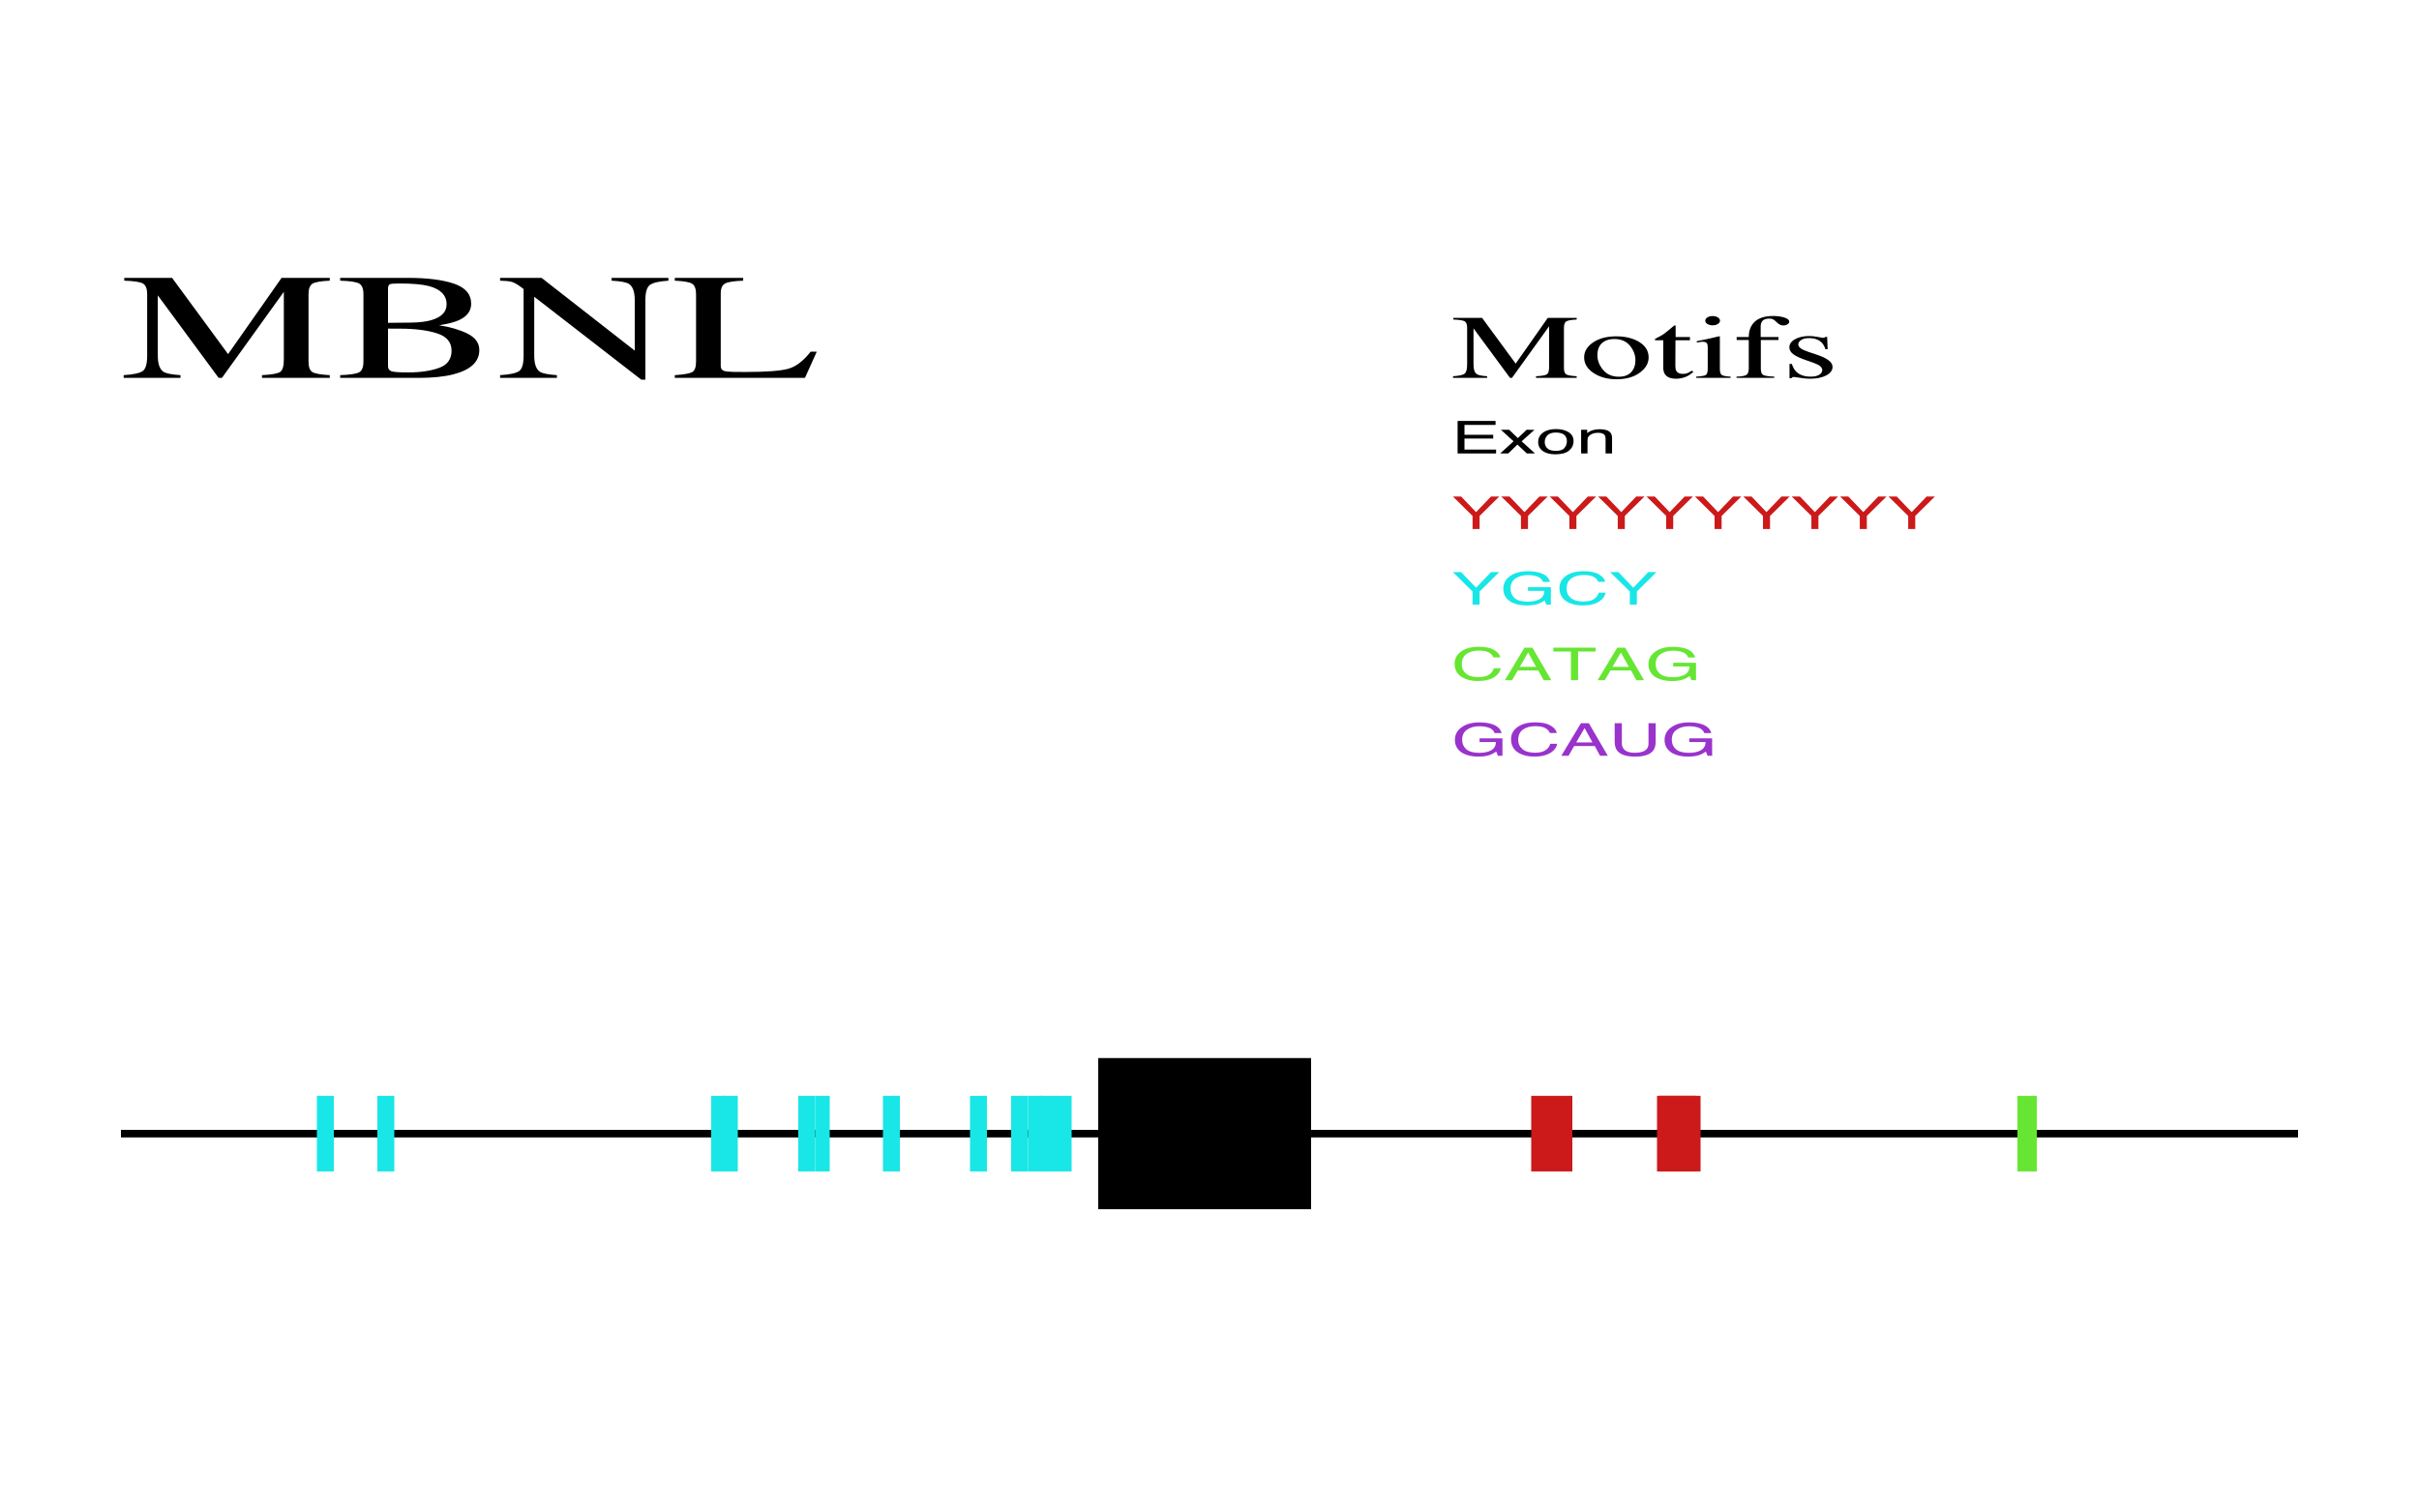 <?xml version="1.0" encoding="UTF-8"?>
<svg xmlns="http://www.w3.org/2000/svg" xmlns:xlink="http://www.w3.org/1999/xlink" width="800pt" height="500pt" viewBox="0 0 800 500" version="1.1">
<defs>
<g>
<symbol overflow="visible" id="glyph0-0">
<path style="stroke:none;" d=""/>
</symbol>
<symbol overflow="visible" id="glyph0-1">
<path style="stroke:none;" d="M 0.898 -0.902 C 4.207 -1.113 6.328 -1.582 7.266 -2.309 C 8.203 -3.031 8.672 -4.711 8.672 -7.348 L 8.672 -27.66 C 8.672 -29.469 8.215 -30.645 7.305 -31.188 C 6.395 -31.734 4.324 -32.055 1.094 -32.152 L 1.094 -33.082 L 16.914 -33.082 L 35.43 -7.859 L 53.125 -33.082 L 69.062 -33.082 L 69.062 -32.152 C 66.094 -32.023 64.18 -31.684 63.32 -31.141 C 62.461 -30.594 62.031 -29.434 62.031 -27.66 L 62.031 -5.422 C 62.031 -3.598 62.461 -2.43 63.32 -1.918 C 64.18 -1.406 66.094 -1.066 69.062 -0.902 L 69.062 0 L 46.641 0 L 46.641 -0.902 C 49.871 -1.066 51.883 -1.43 52.676 -1.988 C 53.469 -2.551 53.867 -3.891 53.867 -6.008 L 53.867 -28.469 L 33.398 0 L 32.305 0 L 12.188 -27.297 L 12.188 -7.348 C 12.188 -4.613 12.824 -2.832 14.102 -2 C 14.934 -1.465 16.797 -1.098 19.688 -0.902 L 19.688 0 L 0.898 0 Z M 0.898 -0.902 "/>
</symbol>
<symbol overflow="visible" id="glyph0-2">
<path style="stroke:none;" d="M 23.789 -1.805 C 27.879 -1.805 31.301 -2.305 34.062 -3.297 C 36.824 -4.289 38.203 -6.191 38.203 -9.008 C 38.203 -11.809 36.59 -13.719 33.359 -14.746 C 30.129 -15.773 26.016 -16.285 21.016 -16.285 C 19.793 -16.285 19.016 -16.285 18.691 -16.285 C 18.367 -16.285 17.863 -16.293 17.188 -16.309 L 17.188 -3.859 C 17.188 -2.996 17.578 -2.438 18.359 -2.184 C 19.141 -1.934 20.949 -1.805 23.789 -1.805 Z M 1.367 -0.902 C 4.598 -1.016 6.688 -1.332 7.637 -1.844 C 8.586 -2.355 9.062 -3.547 9.062 -5.422 L 9.062 -27.66 C 9.062 -29.5 8.586 -30.684 7.637 -31.215 C 6.688 -31.742 4.598 -32.055 1.367 -32.152 L 1.367 -33.082 L 23.789 -33.082 C 30.195 -33.082 35.281 -32.438 39.043 -31.152 C 42.805 -29.867 44.688 -27.652 44.688 -24.512 C 44.688 -22.152 43.371 -20.359 40.742 -19.141 C 39.258 -18.441 37.031 -17.863 34.062 -17.406 C 37.734 -16.852 40.871 -15.93 43.477 -14.637 C 46.082 -13.344 47.383 -11.531 47.383 -9.203 C 47.383 -5.297 44.492 -2.613 38.711 -1.148 C 35.664 -0.383 31.914 0 27.461 0 L 1.367 0 Z M 24.805 -18.285 C 27.488 -18.32 29.715 -18.586 31.484 -19.094 C 34.871 -20.07 36.562 -21.816 36.562 -24.34 C 36.562 -27.32 34.609 -29.328 30.703 -30.371 C 28.543 -30.941 25.262 -31.227 20.859 -31.227 C 19.191 -31.227 18.164 -31.137 17.773 -30.957 C 17.383 -30.777 17.188 -30.289 17.188 -29.492 L 17.188 -18.211 Z M 24.805 -18.285 "/>
</symbol>
<symbol overflow="visible" id="glyph0-3">
<path style="stroke:none;" d="M 0.898 -0.902 C 4.207 -1.113 6.328 -1.582 7.266 -2.309 C 8.203 -3.031 8.672 -4.711 8.672 -7.348 L 8.672 -29.395 L 7.578 -30.199 C 6.406 -31.062 5.41 -31.598 4.59 -31.801 C 3.77 -32.004 2.539 -32.121 0.898 -32.152 L 0.898 -33.082 L 14.609 -33.082 L 45.43 -9.008 L 45.43 -25.734 C 45.43 -28.484 44.777 -30.273 43.477 -31.102 C 42.617 -31.641 40.715 -31.992 37.773 -32.152 L 37.773 -33.082 L 56.562 -33.082 L 56.562 -32.152 C 53.516 -31.957 51.484 -31.492 50.469 -30.762 C 49.453 -30.031 48.945 -28.352 48.945 -25.734 L 48.945 0.586 L 47.578 0.586 L 12.188 -26.832 L 12.188 -7.348 C 12.188 -4.613 12.824 -2.832 14.102 -2 C 14.934 -1.465 16.797 -1.098 19.688 -0.902 L 19.688 0 L 0.898 0 Z M 0.898 -0.902 "/>
</symbol>
<symbol overflow="visible" id="glyph0-4">
<path style="stroke:none;" d="M 0.898 -0.902 C 3.84 -1.098 5.75 -1.43 6.621 -1.891 C 7.492 -2.355 7.93 -3.531 7.93 -5.422 L 7.93 -27.66 C 7.93 -29.434 7.5 -30.594 6.641 -31.141 C 5.781 -31.688 3.867 -32.023 0.898 -32.152 L 0.898 -33.082 L 23.516 -33.082 L 23.516 -32.152 C 20.574 -32.055 18.602 -31.754 17.598 -31.25 C 16.594 -30.746 16.094 -29.664 16.094 -28.004 L 16.094 -3.98 C 16.094 -3.426 16.242 -2.992 16.543 -2.672 C 16.844 -2.355 17.5 -2.156 18.516 -2.074 C 19.113 -2.027 19.746 -1.992 20.41 -1.977 C 21.074 -1.961 22.316 -1.953 24.141 -1.953 C 31.25 -1.953 36.055 -2.32 38.555 -3.051 C 41.055 -3.785 43.477 -5.656 45.82 -8.668 L 47.852 -8.668 L 43.945 0 L 0.898 0 Z M 0.898 -0.902 "/>
</symbol>
<symbol overflow="visible" id="glyph1-0">
<path style="stroke:none;" d=""/>
</symbol>
<symbol overflow="visible" id="glyph1-1">
<path style="stroke:none;" d="M 0.539 -0.543 C 2.523 -0.668 3.797 -0.949 4.359 -1.383 C 4.922 -1.82 5.203 -2.828 5.203 -4.41 L 5.203 -16.598 C 5.203 -17.68 4.93 -18.387 4.383 -18.715 C 3.836 -19.039 2.594 -19.234 0.656 -19.293 L 0.656 -19.848 L 10.148 -19.848 L 21.258 -4.719 L 31.875 -19.848 L 41.438 -19.848 L 41.438 -19.293 C 39.656 -19.215 38.508 -19.012 37.992 -18.684 C 37.477 -18.355 37.219 -17.66 37.219 -16.598 L 37.219 -3.25 C 37.219 -2.156 37.477 -1.457 37.992 -1.148 C 38.508 -0.844 39.656 -0.641 41.438 -0.543 L 41.438 0 L 27.984 0 L 27.984 -0.543 C 29.922 -0.641 31.129 -0.855 31.605 -1.195 C 32.082 -1.531 32.32 -2.336 32.32 -3.602 L 32.32 -17.078 L 20.039 0 L 19.383 0 L 7.312 -16.375 L 7.312 -4.41 C 7.312 -2.77 7.695 -1.699 8.461 -1.203 C 8.961 -0.879 10.078 -0.66 11.812 -0.543 L 11.812 0 L 0.539 0 Z M 0.539 -0.543 "/>
</symbol>
<symbol overflow="visible" id="glyph1-2">
<path style="stroke:none;" d="M 1.219 -6.797 C 1.219 -8.742 2.207 -10.383 4.184 -11.727 C 6.16 -13.07 8.703 -13.742 11.812 -13.742 C 14.906 -13.742 17.469 -13.105 19.5 -11.836 C 21.531 -10.566 22.547 -8.875 22.547 -6.766 C 22.547 -4.824 21.562 -3.133 19.594 -1.699 C 17.625 -0.266 15.078 0.453 11.953 0.453 C 8.953 0.453 6.414 -0.234 4.336 -1.609 C 2.258 -2.988 1.219 -4.719 1.219 -6.797 Z M 11.156 -12.859 C 9.922 -12.859 8.852 -12.609 7.945 -12.102 C 6.383 -11.211 5.602 -9.68 5.602 -7.5 C 5.602 -5.762 6.23 -4.141 7.488 -2.637 C 8.746 -1.133 10.492 -0.383 12.727 -0.383 C 14.477 -0.383 15.824 -0.883 16.77 -1.891 C 17.715 -2.895 18.188 -4.215 18.188 -5.844 C 18.188 -7.535 17.586 -9.125 16.383 -10.621 C 15.18 -12.113 13.438 -12.859 11.156 -12.859 Z M 11.156 -12.859 "/>
</symbol>
<symbol overflow="visible" id="glyph1-3">
<path style="stroke:none;" d="M 12.211 -13.508 L 12.211 -12.453 L 7.43 -12.453 L 7.383 -4.016 C 7.383 -3.273 7.484 -2.711 7.688 -2.328 C 8.062 -1.656 8.797 -1.32 9.891 -1.32 C 10.453 -1.32 10.941 -1.402 11.355 -1.566 C 11.77 -1.734 12.242 -1.996 12.773 -2.359 L 13.383 -2.035 L 12.867 -1.598 C 12.055 -0.914 11.195 -0.43 10.289 -0.148 C 9.383 0.137 8.508 0.277 7.664 0.277 C 5.82 0.277 4.57 -0.234 3.914 -1.258 C 3.555 -1.816 3.375 -2.586 3.375 -3.574 L 3.375 -12.453 L 0.82 -12.453 C 0.742 -12.48 0.684 -12.508 0.645 -12.539 C 0.605 -12.57 0.586 -12.609 0.586 -12.656 C 0.586 -12.754 0.621 -12.828 0.691 -12.883 C 0.762 -12.938 0.984 -13.062 1.359 -13.258 C 2.438 -13.812 3.215 -14.266 3.691 -14.613 C 4.168 -14.961 5.289 -15.875 7.055 -17.359 C 7.258 -17.359 7.379 -17.348 7.418 -17.328 C 7.457 -17.309 7.477 -17.234 7.477 -17.109 L 7.477 -13.508 Z M 12.211 -13.508 "/>
</symbol>
<symbol overflow="visible" id="glyph1-4">
<path style="stroke:none;" d="M 3.938 -18.91 C 3.938 -19.332 4.172 -19.691 4.641 -19.996 C 5.109 -20.297 5.688 -20.449 6.375 -20.449 C 7.047 -20.449 7.621 -20.301 8.098 -20.004 C 8.574 -19.703 8.812 -19.34 8.812 -18.91 C 8.812 -18.492 8.574 -18.133 8.098 -17.836 C 7.621 -17.539 7.047 -17.387 6.375 -17.387 C 5.688 -17.387 5.109 -17.535 4.641 -17.836 C 4.172 -18.133 3.938 -18.492 3.938 -18.91 Z M 0.938 -0.41 C 2.609 -0.508 3.664 -0.688 4.102 -0.945 C 4.539 -1.203 4.758 -1.906 4.758 -3.047 L 4.758 -10.035 C 4.758 -10.668 4.688 -11.109 4.547 -11.352 C 4.312 -11.754 3.82 -11.953 3.07 -11.953 C 2.898 -11.953 2.73 -11.945 2.566 -11.922 C 2.402 -11.902 1.93 -11.828 1.148 -11.688 L 1.148 -12.145 L 2.156 -12.348 C 4.891 -12.906 6.797 -13.324 7.875 -13.609 C 8.312 -13.727 8.594 -13.785 8.719 -13.785 C 8.75 -13.715 8.766 -13.641 8.766 -13.562 L 8.766 -3.047 C 8.766 -1.934 8.98 -1.234 9.41 -0.953 C 9.84 -0.668 10.812 -0.488 12.328 -0.41 L 12.328 0 L 0.938 0 Z M 0.938 -0.41 "/>
</symbol>
<symbol overflow="visible" id="glyph1-5">
<path style="stroke:none;" d="M 0.938 -0.41 C 2.594 -0.461 3.684 -0.652 4.207 -0.988 C 4.73 -1.324 4.992 -2.035 4.992 -3.121 L 4.992 -12.523 L 0.984 -12.523 L 0.984 -13.508 L 4.992 -13.508 C 4.992 -15.051 5.328 -16.352 6 -17.418 C 7.281 -19.457 9.633 -20.477 13.055 -20.477 C 14.43 -20.477 15.66 -20.309 16.746 -19.965 C 17.832 -19.625 18.375 -19.164 18.375 -18.59 C 18.375 -18.266 18.188 -17.977 17.812 -17.727 C 17.438 -17.473 16.984 -17.344 16.453 -17.344 C 16 -17.344 15.609 -17.43 15.281 -17.602 C 14.953 -17.773 14.562 -18.07 14.109 -18.5 L 13.711 -18.883 C 13.492 -19.086 13.234 -19.262 12.938 -19.402 C 12.641 -19.543 12.227 -19.613 11.695 -19.613 C 10.508 -19.613 9.703 -19.25 9.281 -18.516 C 9.047 -18.125 8.93 -17.613 8.93 -16.977 L 8.93 -13.508 L 14.812 -13.508 L 14.812 -12.523 L 8.977 -12.523 L 8.977 -3.121 C 8.977 -2.016 9.215 -1.312 9.691 -1.004 C 10.168 -0.695 11.414 -0.5 13.43 -0.41 L 13.43 0 L 0.938 0 Z M 0.938 -0.41 "/>
</symbol>
<symbol overflow="visible" id="glyph1-6">
<path style="stroke:none;" d="M 2.484 -4.613 L 3.258 -4.613 C 3.617 -3.5 4.102 -2.648 4.711 -2.051 C 5.805 -0.957 7.406 -0.41 9.516 -0.41 C 10.688 -0.41 11.613 -0.613 12.293 -1.02 C 12.973 -1.422 13.312 -1.949 13.312 -2.594 C 13.312 -3.004 13.117 -3.398 12.727 -3.781 C 12.336 -4.16 11.648 -4.531 10.664 -4.891 L 8.039 -5.828 C 6.117 -6.473 4.703 -7.125 3.797 -7.777 C 2.891 -8.434 2.438 -9.203 2.438 -10.094 C 2.438 -11.188 3.062 -12.086 4.312 -12.789 C 5.562 -13.492 7.133 -13.844 9.023 -13.844 C 9.852 -13.844 10.762 -13.746 11.754 -13.551 C 12.746 -13.355 13.305 -13.258 13.43 -13.258 C 13.711 -13.258 13.914 -13.281 14.039 -13.328 C 14.164 -13.379 14.273 -13.457 14.367 -13.562 L 14.93 -13.562 L 15.094 -9.477 L 14.367 -9.477 C 14.055 -10.426 13.633 -11.164 13.102 -11.688 C 12.133 -12.664 10.734 -13.156 8.906 -13.156 C 7.812 -13.156 6.953 -12.945 6.328 -12.523 C 5.703 -12.105 5.391 -11.609 5.391 -11.047 C 5.391 -10.148 6.469 -9.344 8.625 -8.641 L 11.719 -7.602 C 15.047 -6.469 16.711 -5.152 16.711 -3.648 C 16.711 -2.496 16.02 -1.555 14.637 -0.82 C 13.254 -0.086 11.445 0.277 9.211 0.277 C 8.273 0.277 7.211 0.18 6.023 -0.016 C 4.836 -0.211 4.133 -0.309 3.914 -0.309 C 3.727 -0.309 3.562 -0.266 3.422 -0.184 C 3.281 -0.102 3.172 0 3.094 0.117 L 2.484 0.117 Z M 2.484 -4.613 "/>
</symbol>
<symbol overflow="visible" id="glyph2-0">
<path style="stroke:none;" d=""/>
</symbol>
<symbol overflow="visible" id="glyph2-1">
<path style="stroke:none;" d="M 2.051 -10.758 L 14.602 -10.758 L 14.602 -9.441 L 4.324 -9.441 L 4.324 -6.176 L 13.828 -6.176 L 13.828 -4.93 L 4.324 -4.93 L 4.324 -1.281 L 14.777 -1.281 L 14.777 0 L 2.051 0 Z M 2.051 -10.758 "/>
</symbol>
<symbol overflow="visible" id="glyph2-2">
<path style="stroke:none;" d="M 0.352 -7.844 L 3.082 -7.844 L 5.965 -5.082 L 8.883 -7.844 L 11.449 -7.809 L 7.219 -4.02 L 11.637 0 L 8.941 0 L 5.824 -2.945 L 2.801 0 L 0.129 0 L 4.547 -4.02 Z M 0.352 -7.844 "/>
</symbol>
<symbol overflow="visible" id="glyph2-3">
<path style="stroke:none;" d="M 6.527 -0.852 C 7.926 -0.852 8.883 -1.18 9.406 -1.844 C 9.926 -2.504 10.184 -3.238 10.184 -4.051 C 10.184 -4.781 9.996 -5.379 9.621 -5.836 C 9.027 -6.559 8.004 -6.922 6.551 -6.922 C 5.262 -6.922 4.324 -6.613 3.738 -6 C 3.152 -5.383 2.859 -4.641 2.859 -3.773 C 2.859 -2.938 3.152 -2.242 3.738 -1.684 C 4.324 -1.129 5.254 -0.852 6.527 -0.852 Z M 6.609 -8.07 C 8.227 -8.07 9.594 -7.734 10.711 -7.062 C 11.828 -6.387 12.387 -5.395 12.387 -4.086 C 12.387 -2.82 11.895 -1.777 10.91 -0.953 C 9.926 -0.129 8.398 0.285 6.328 0.285 C 4.602 0.285 3.23 -0.078 2.215 -0.809 C 1.199 -1.539 0.691 -2.52 0.691 -3.75 C 0.691 -5.07 1.227 -6.117 2.297 -6.898 C 3.367 -7.68 4.805 -8.07 6.609 -8.07 Z M 6.609 -8.07 "/>
</symbol>
<symbol overflow="visible" id="glyph2-4">
<path style="stroke:none;" d="M 1.547 -7.844 L 3.551 -7.844 L 3.551 -6.73 C 4.145 -7.191 4.773 -7.52 5.438 -7.719 C 6.102 -7.918 6.84 -8.02 7.652 -8.02 C 9.434 -8.02 10.637 -7.633 11.262 -6.855 C 11.605 -6.43 11.777 -5.824 11.777 -5.031 L 11.777 0 L 9.633 0 L 9.633 -4.945 C 9.633 -5.422 9.52 -5.809 9.293 -6.102 C 8.918 -6.59 8.238 -6.832 7.254 -6.832 C 6.754 -6.832 6.344 -6.801 6.023 -6.738 C 5.445 -6.633 4.938 -6.414 4.5 -6.094 C 4.148 -5.836 3.922 -5.566 3.812 -5.293 C 3.707 -5.016 3.656 -4.621 3.656 -4.109 L 3.656 0 L 1.547 0 Z M 1.547 -7.844 "/>
</symbol>
<symbol overflow="visible" id="glyph2-5">
<path style="stroke:none;" d="M 0.492 -10.758 L 3.211 -10.758 L 8.156 -5.59 L 13.102 -10.758 L 15.832 -10.758 L 9.328 -4.336 L 9.328 0 L 6.996 0 L 6.996 -4.336 Z M 0.492 -10.758 "/>
</symbol>
<symbol overflow="visible" id="glyph2-6">
<path style="stroke:none;" d="M 9.27 -11.039 C 10.887 -11.039 12.285 -10.844 13.465 -10.453 C 15.176 -9.891 16.223 -8.906 16.605 -7.5 L 14.297 -7.5 C 14.016 -8.285 13.434 -8.859 12.551 -9.219 C 11.668 -9.578 10.555 -9.758 9.211 -9.758 C 7.617 -9.758 6.273 -9.383 5.188 -8.637 C 4.098 -7.891 3.551 -6.773 3.551 -5.297 C 3.551 -4.016 4 -2.977 4.898 -2.172 C 5.797 -1.367 7.262 -0.969 9.293 -0.969 C 10.848 -0.969 12.133 -1.25 13.156 -1.812 C 14.176 -2.375 14.695 -3.289 14.719 -4.547 L 9.328 -4.547 L 9.328 -5.758 L 16.887 -5.758 L 16.887 0 L 15.387 0 L 14.824 -1.383 C 14.035 -0.844 13.336 -0.465 12.727 -0.258 C 11.703 0.105 10.402 0.285 8.824 0.285 C 6.785 0.285 5.031 -0.125 3.562 -0.953 C 1.961 -1.988 1.16 -3.406 1.16 -5.215 C 1.16 -7.016 1.941 -8.449 3.504 -9.516 C 4.988 -10.531 6.91 -11.039 9.27 -11.039 Z M 9.27 -11.039 "/>
</symbol>
<symbol overflow="visible" id="glyph2-7">
<path style="stroke:none;" d="M 9.082 -11.051 C 11.262 -11.051 12.953 -10.695 14.156 -9.977 C 15.359 -9.258 16.027 -8.441 16.16 -7.531 L 13.887 -7.531 C 13.629 -8.223 13.117 -8.773 12.344 -9.176 C 11.574 -9.582 10.496 -9.785 9.105 -9.785 C 7.41 -9.785 6.039 -9.414 5 -8.668 C 3.957 -7.922 3.434 -6.781 3.434 -5.242 C 3.434 -3.984 3.906 -2.961 4.844 -2.18 C 5.785 -1.395 7.191 -1.004 9.059 -1.004 C 10.777 -1.004 12.086 -1.414 12.984 -2.242 C 13.461 -2.676 13.816 -3.246 14.051 -3.953 L 16.324 -3.953 C 16.121 -2.82 15.449 -1.871 14.309 -1.105 C 12.941 -0.184 11.098 0.277 8.777 0.277 C 6.777 0.277 5.098 -0.102 3.738 -0.855 C 1.949 -1.859 1.055 -3.402 1.055 -5.492 C 1.055 -7.078 1.727 -8.383 3.07 -9.398 C 4.523 -10.5 6.527 -11.051 9.082 -11.051 Z M 9.082 -11.051 "/>
</symbol>
<symbol overflow="visible" id="glyph2-8">
<path style="stroke:none;" d="M 10.664 -4.41 L 8.051 -9.164 L 5.273 -4.41 Z M 6.832 -10.758 L 9.469 -10.758 L 15.715 0 L 13.16 0 L 11.414 -3.223 L 4.605 -3.223 L 2.742 0 L 0.352 0 Z M 6.832 -10.758 "/>
</symbol>
<symbol overflow="visible" id="glyph2-9">
<path style="stroke:none;" d="M 14.355 -10.758 L 14.355 -9.477 L 8.555 -9.477 L 8.555 0 L 6.188 0 L 6.188 -9.477 L 0.387 -9.477 L 0.387 -10.758 Z M 14.355 -10.758 "/>
</symbol>
<symbol overflow="visible" id="glyph2-10">
<path style="stroke:none;" d="M 4.359 -10.758 L 4.359 -4.109 C 4.359 -3.328 4.594 -2.68 5.062 -2.16 C 5.758 -1.379 6.93 -0.988 8.578 -0.988 C 10.555 -0.988 11.898 -1.41 12.609 -2.258 C 12.992 -2.715 13.184 -3.332 13.184 -4.109 L 13.184 -10.758 L 15.551 -10.758 L 15.551 -4.719 C 15.551 -3.395 15.266 -2.375 14.695 -1.664 C 13.648 -0.363 11.672 0.285 8.766 0.285 C 5.859 0.285 3.887 -0.363 2.848 -1.664 C 2.277 -2.375 1.992 -3.395 1.992 -4.719 L 1.992 -10.758 Z M 4.359 -10.758 "/>
</symbol>
</g>
</defs>
<g id="surface5">
<g style="fill:rgb(0%,0%,0%);fill-opacity:1;">
  <use xlink:href="#glyph0-1" x="40" y="125"/>
  <use xlink:href="#glyph0-2" x="111.133" y="125"/>
  <use xlink:href="#glyph0-3" x="164.492" y="125"/>
  <use xlink:href="#glyph0-4" x="222.266" y="125"/>
</g>
<g style="fill:rgb(0%,0%,0%);fill-opacity:1;">
  <use xlink:href="#glyph1-1" x="480" y="125"/>
  <use xlink:href="#glyph1-2" x="522.68" y="125"/>
  <use xlink:href="#glyph1-3" x="546.68" y="125"/>
  <use xlink:href="#glyph1-4" x="560.016" y="125"/>
  <use xlink:href="#glyph1-5" x="573.352" y="125"/>
  <use xlink:href="#glyph1-6" x="589.336" y="125"/>
</g>
<g style="fill:rgb(0%,0%,0%);fill-opacity:1;">
  <use xlink:href="#glyph2-1" x="480" y="150"/>
  <use xlink:href="#glyph2-2" x="496.008" y="150"/>
  <use xlink:href="#glyph2-3" x="508.008" y="150"/>
  <use xlink:href="#glyph2-4" x="521.355" y="150"/>
</g>
<path style="fill:none;stroke-width:0.005;stroke-linecap:butt;stroke-linejoin:miter;stroke:rgb(0%,0%,0%);stroke-opacity:1;stroke-miterlimit:10;" d="M 0.05 0.75 L 0.95 0.75 " transform="matrix(800,0,0,500,0,0)"/>
<path style="fill:none;stroke-width:0.1;stroke-linecap:butt;stroke-linejoin:miter;stroke:rgb(0%,0%,0%);stroke-opacity:1;stroke-miterlimit:10;" d="M 0.454 0.75 L 0.542 0.75 " transform="matrix(800,0,0,500,0,0)"/>
<g style="fill:rgb(80%,10%,10%);fill-opacity:1;">
  <use xlink:href="#glyph2-5" x="480" y="175"/>
  <use xlink:href="#glyph2-5" x="496.008" y="175"/>
  <use xlink:href="#glyph2-5" x="512.016" y="175"/>
  <use xlink:href="#glyph2-5" x="528.023" y="175"/>
  <use xlink:href="#glyph2-5" x="544.031" y="175"/>
  <use xlink:href="#glyph2-5" x="560.039" y="175"/>
  <use xlink:href="#glyph2-5" x="576.047" y="175"/>
  <use xlink:href="#glyph2-5" x="592.055" y="175"/>
  <use xlink:href="#glyph2-5" x="608.062" y="175"/>
  <use xlink:href="#glyph2-5" x="624.07" y="175"/>
</g>
<path style="fill:none;stroke-width:0.05;stroke-linecap:butt;stroke-linejoin:miter;stroke:rgb(80%,10%,10%);stroke-opacity:1;stroke-miterlimit:10;" d="M 0.633 0.75 L 0.65 0.75 " transform="matrix(800,0,0,500,0,0)"/>
<path style="fill:none;stroke-width:0.05;stroke-linecap:butt;stroke-linejoin:miter;stroke:rgb(80%,10%,10%);stroke-opacity:1;stroke-miterlimit:10;" d="M 0.685 0.75 L 0.701 0.75 " transform="matrix(800,0,0,500,0,0)"/>
<path style="fill:none;stroke-width:0.05;stroke-linecap:butt;stroke-linejoin:miter;stroke:rgb(80%,10%,10%);stroke-opacity:1;stroke-miterlimit:10;" d="M 0.686 0.75 L 0.703 0.75 " transform="matrix(800,0,0,500,0,0)"/>
<g style="fill:rgb(10%,90%,90%);fill-opacity:1;">
  <use xlink:href="#glyph2-5" x="480" y="200"/>
  <use xlink:href="#glyph2-6" x="496.008" y="200"/>
  <use xlink:href="#glyph2-7" x="514.676" y="200"/>
  <use xlink:href="#glyph2-5" x="532.008" y="200"/>
</g>
<path style="fill:none;stroke-width:0.05;stroke-linecap:butt;stroke-linejoin:miter;stroke:rgb(10%,90%,90%);stroke-opacity:1;stroke-miterlimit:10;" d="M 0.131 0.75 L 0.138 0.75 " transform="matrix(800,0,0,500,0,0)"/>
<path style="fill:none;stroke-width:0.05;stroke-linecap:butt;stroke-linejoin:miter;stroke:rgb(10%,90%,90%);stroke-opacity:1;stroke-miterlimit:10;" d="M 0.156 0.75 L 0.163 0.75 " transform="matrix(800,0,0,500,0,0)"/>
<path style="fill:none;stroke-width:0.05;stroke-linecap:butt;stroke-linejoin:miter;stroke:rgb(10%,90%,90%);stroke-opacity:1;stroke-miterlimit:10;" d="M 0.294 0.75 L 0.3 0.75 " transform="matrix(800,0,0,500,0,0)"/>
<path style="fill:none;stroke-width:0.05;stroke-linecap:butt;stroke-linejoin:miter;stroke:rgb(10%,90%,90%);stroke-opacity:1;stroke-miterlimit:10;" d="M 0.299 0.75 L 0.305 0.75 " transform="matrix(800,0,0,500,0,0)"/>
<path style="fill:none;stroke-width:0.05;stroke-linecap:butt;stroke-linejoin:miter;stroke:rgb(10%,90%,90%);stroke-opacity:1;stroke-miterlimit:10;" d="M 0.33 0.75 L 0.337 0.75 " transform="matrix(800,0,0,500,0,0)"/>
<path style="fill:none;stroke-width:0.05;stroke-linecap:butt;stroke-linejoin:miter;stroke:rgb(10%,90%,90%);stroke-opacity:1;stroke-miterlimit:10;" d="M 0.337 0.75 L 0.343 0.75 " transform="matrix(800,0,0,500,0,0)"/>
<path style="fill:none;stroke-width:0.05;stroke-linecap:butt;stroke-linejoin:miter;stroke:rgb(10%,90%,90%);stroke-opacity:1;stroke-miterlimit:10;" d="M 0.365 0.75 L 0.372 0.75 " transform="matrix(800,0,0,500,0,0)"/>
<path style="fill:none;stroke-width:0.05;stroke-linecap:butt;stroke-linejoin:miter;stroke:rgb(10%,90%,90%);stroke-opacity:1;stroke-miterlimit:10;" d="M 0.401 0.75 L 0.408 0.75 " transform="matrix(800,0,0,500,0,0)"/>
<path style="fill:none;stroke-width:0.05;stroke-linecap:butt;stroke-linejoin:miter;stroke:rgb(10%,90%,90%);stroke-opacity:1;stroke-miterlimit:10;" d="M 0.418 0.75 L 0.425 0.75 " transform="matrix(800,0,0,500,0,0)"/>
<path style="fill:none;stroke-width:0.05;stroke-linecap:butt;stroke-linejoin:miter;stroke:rgb(10%,90%,90%);stroke-opacity:1;stroke-miterlimit:10;" d="M 0.425 0.75 L 0.431 0.75 " transform="matrix(800,0,0,500,0,0)"/>
<path style="fill:none;stroke-width:0.05;stroke-linecap:butt;stroke-linejoin:miter;stroke:rgb(10%,90%,90%);stroke-opacity:1;stroke-miterlimit:10;" d="M 0.43 0.75 L 0.436 0.75 " transform="matrix(800,0,0,500,0,0)"/>
<path style="fill:none;stroke-width:0.05;stroke-linecap:butt;stroke-linejoin:miter;stroke:rgb(10%,90%,90%);stroke-opacity:1;stroke-miterlimit:10;" d="M 0.436 0.75 L 0.443 0.75 " transform="matrix(800,0,0,500,0,0)"/>
<g style="fill:rgb(40%,90%,20%);fill-opacity:1;">
  <use xlink:href="#glyph2-7" x="480" y="225"/>
  <use xlink:href="#glyph2-8" x="497.332" y="225"/>
  <use xlink:href="#glyph2-9" x="513.34" y="225"/>
  <use xlink:href="#glyph2-8" x="528" y="225"/>
  <use xlink:href="#glyph2-6" x="544.008" y="225"/>
</g>
<path style="fill:none;stroke-width:0.05;stroke-linecap:butt;stroke-linejoin:miter;stroke:rgb(40%,90%,20%);stroke-opacity:1;stroke-miterlimit:10;" d="M 0.834 0.75 L 0.842 0.75 " transform="matrix(800,0,0,500,0,0)"/>
<g style="fill:rgb(60%,20%,80%);fill-opacity:1;">
  <use xlink:href="#glyph2-6" x="480" y="250"/>
  <use xlink:href="#glyph2-7" x="498.668" y="250"/>
  <use xlink:href="#glyph2-8" x="516" y="250"/>
  <use xlink:href="#glyph2-10" x="532.008" y="250"/>
  <use xlink:href="#glyph2-6" x="549.34" y="250"/>
</g>
</g>
</svg>
